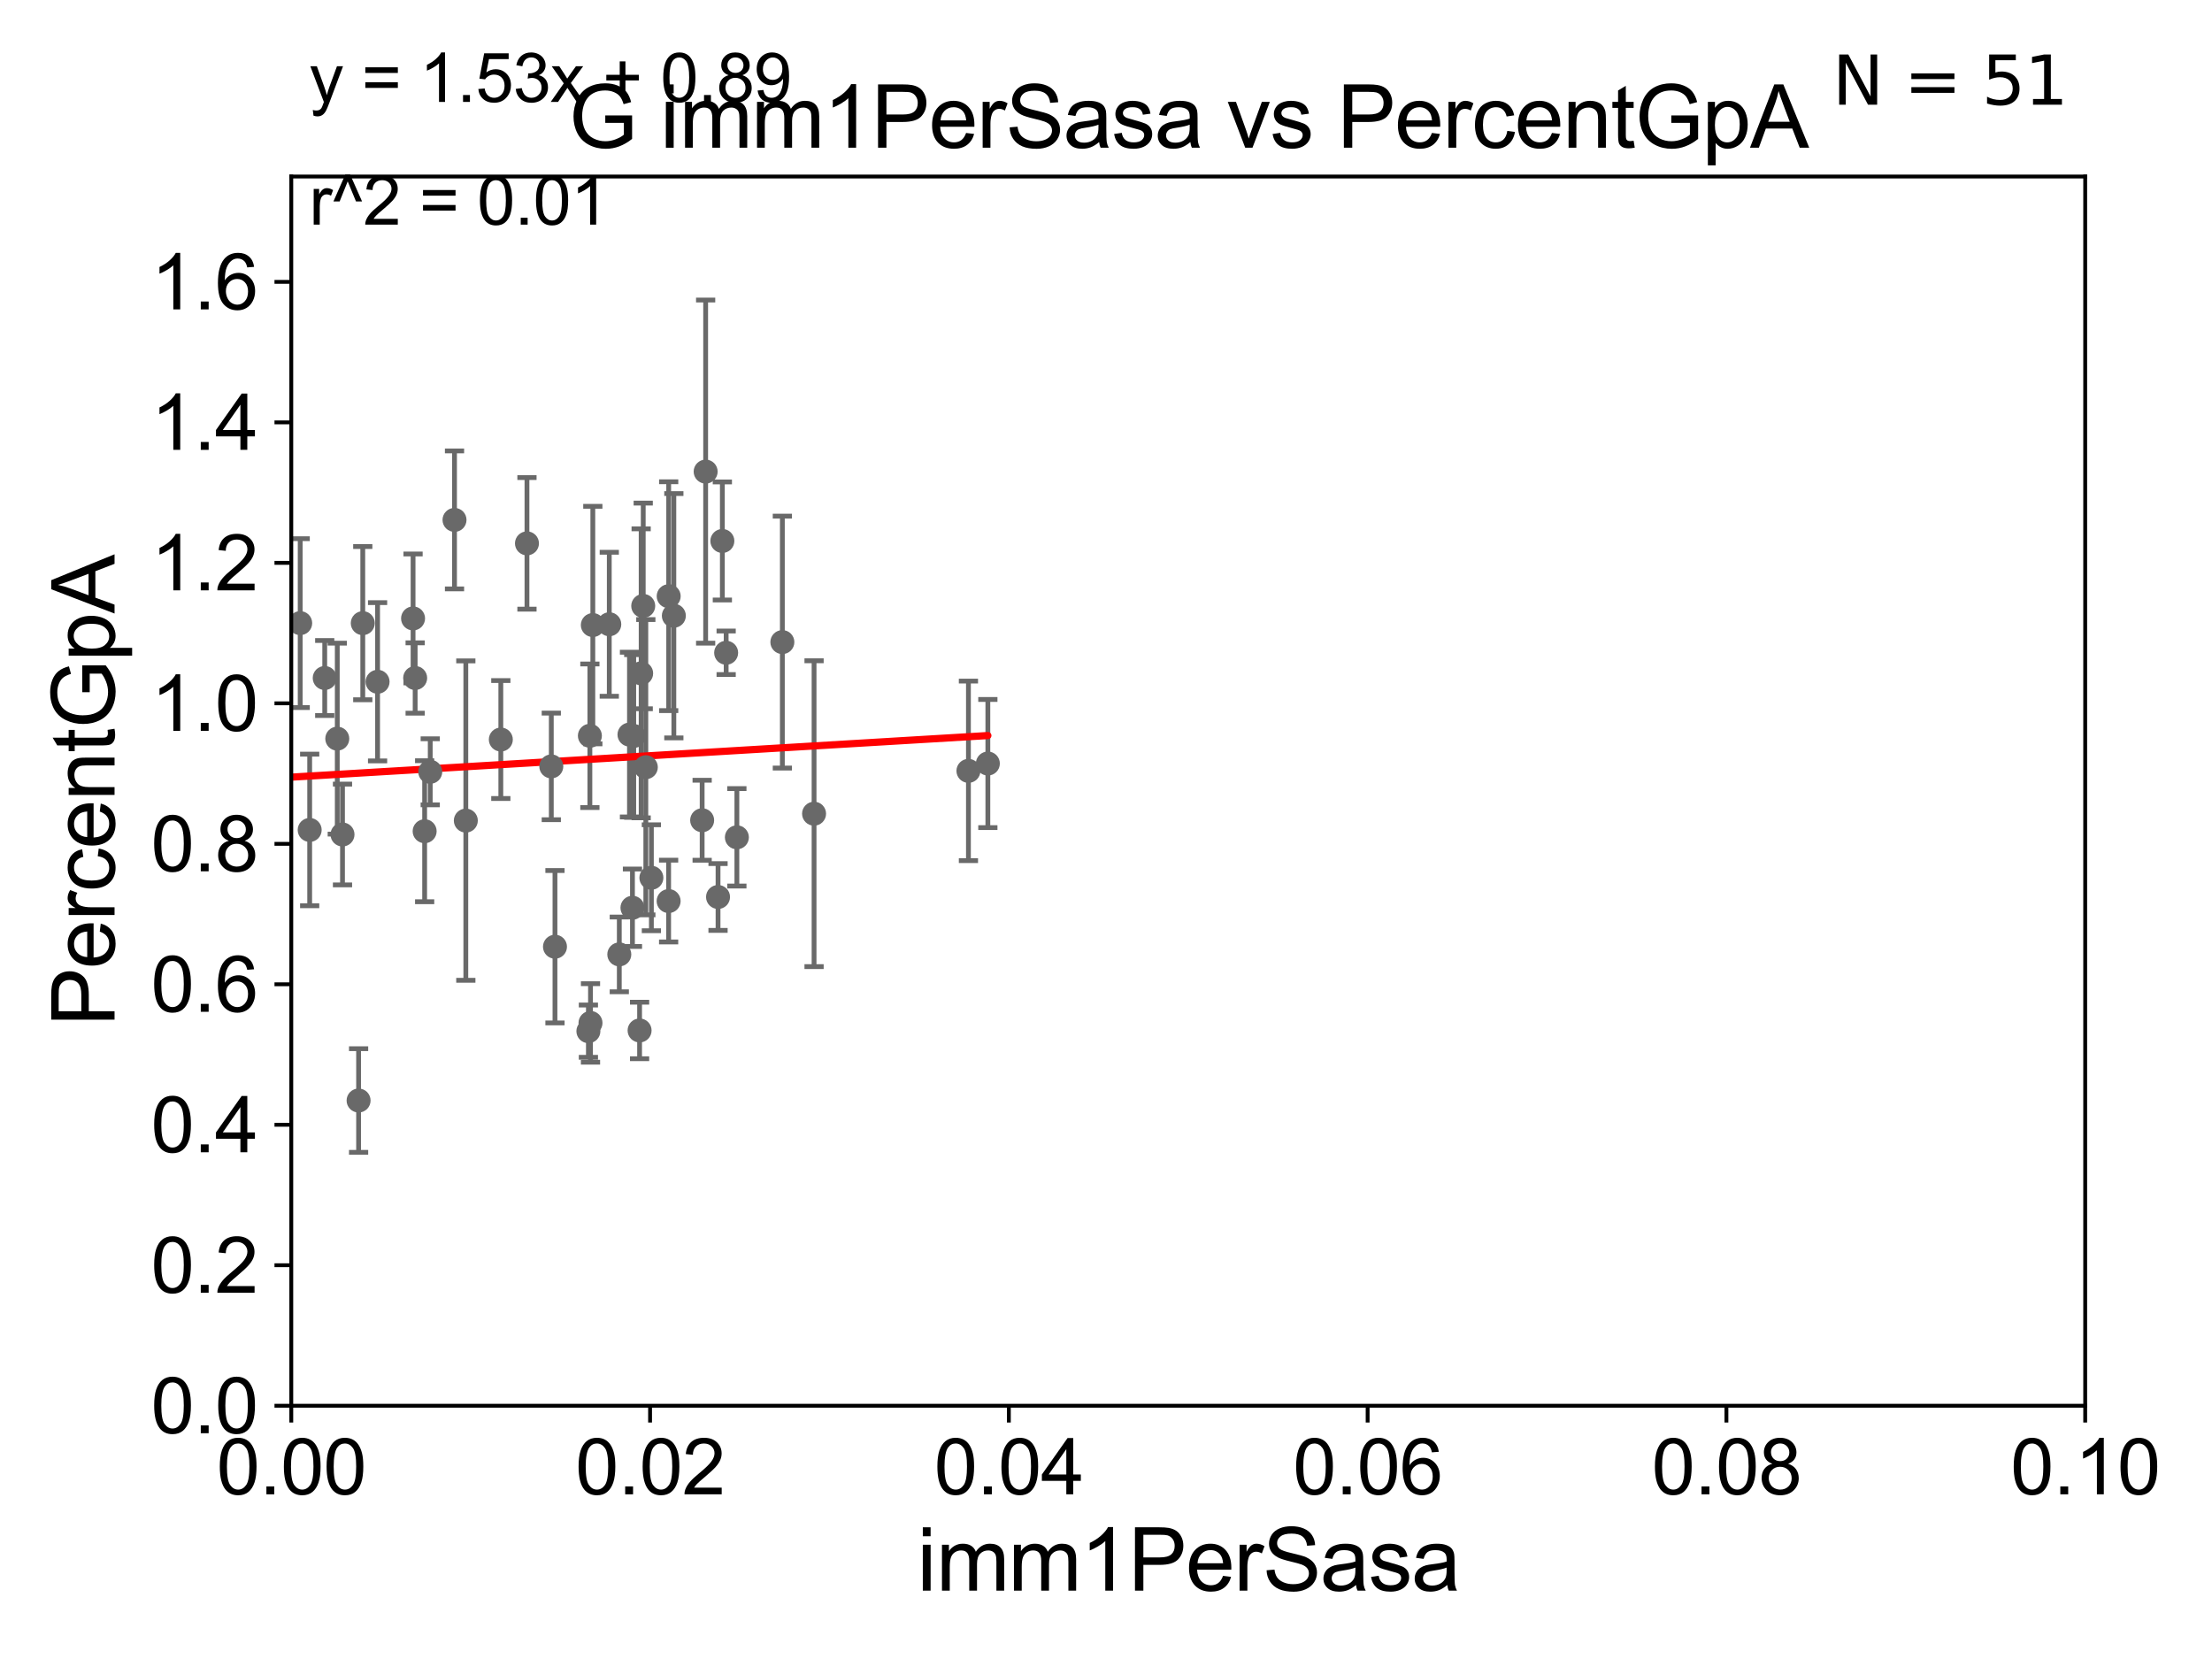 <?xml version="1.0" encoding="utf-8" standalone="no"?>
<!DOCTYPE svg PUBLIC "-//W3C//DTD SVG 1.1//EN"
  "http://www.w3.org/Graphics/SVG/1.1/DTD/svg11.dtd">
<svg xmlns:xlink="http://www.w3.org/1999/xlink" width="460.8pt" height="345.6pt" viewBox="0 0 460.8 345.6" xmlns="http://www.w3.org/2000/svg" version="1.1">
 <defs>
  <style type="text/css">*{stroke-linejoin: round; stroke-linecap: butt}</style>
 </defs>
 <g id="figure_1">
  <g id="patch_1">
   <path d="M 0 345.6 
L 460.8 345.6 
L 460.8 0 
L 0 0 
z
" style="fill: #ffffff"/>
  </g>
  <g id="axes_1">
   <g id="patch_2">
    <path d="M 60.68 292.84 
L 434.385 292.84 
L 434.385 36.775 
L 60.68 36.775 
z
" style="fill: #ffffff"/>
   </g>
   <g id="PathCollection_1">
    <defs>
     <path id="m7717be43c9" d="M 0 1.118 
C 0.297 1.118 0.581 1 0.791 0.791 
C 1 0.581 1.118 0.297 1.118 0 
C 1.118 -0.297 1 -0.581 0.791 -0.791 
C 0.581 -1 0.297 -1.118 0 -1.118 
C -0.297 -1.118 -0.581 -1 -0.791 -0.791 
C -1 -0.581 -1.118 -0.297 -1.118 0 
C -1.118 0.297 -1 0.581 -0.791 0.791 
C -0.581 1 -0.297 1.118 0 1.118 
z
" style="stroke: #696969"/>
    </defs>
    <g clip-path="url(#pe1bc61f2be)">
     <use xlink:href="#m7717be43c9" x="67.646" y="141.24" style="fill: #696969; stroke: #696969"/>
     <use xlink:href="#m7717be43c9" x="133.238" y="214.664" style="fill: #696969; stroke: #696969"/>
     <use xlink:href="#m7717be43c9" x="104.331" y="154.059" style="fill: #696969; stroke: #696969"/>
     <use xlink:href="#m7717be43c9" x="122.884" y="153.276" style="fill: #696969; stroke: #696969"/>
     <use xlink:href="#m7717be43c9" x="71.349" y="173.84" style="fill: #696969; stroke: #696969"/>
     <use xlink:href="#m7717be43c9" x="139.3" y="124.199" style="fill: #696969; stroke: #696969"/>
     <use xlink:href="#m7717be43c9" x="201.743" y="160.586" style="fill: #696969; stroke: #696969"/>
     <use xlink:href="#m7717be43c9" x="135.695" y="182.855" style="fill: #696969; stroke: #696969"/>
     <use xlink:href="#m7717be43c9" x="78.656" y="142.026" style="fill: #696969; stroke: #696969"/>
     <use xlink:href="#m7717be43c9" x="40.869" y="204.363" style="fill: #696969; stroke: #696969"/>
     <use xlink:href="#m7717be43c9" x="205.788" y="159.059" style="fill: #696969; stroke: #696969"/>
     <use xlink:href="#m7717be43c9" x="89.627" y="160.782" style="fill: #696969; stroke: #696969"/>
     <use xlink:href="#m7717be43c9" x="86.049" y="128.83" style="fill: #696969; stroke: #696969"/>
     <use xlink:href="#m7717be43c9" x="114.845" y="159.655" style="fill: #696969; stroke: #696969"/>
     <use xlink:href="#m7717be43c9" x="149.58" y="186.859" style="fill: #696969; stroke: #696969"/>
     <use xlink:href="#m7717be43c9" x="169.585" y="169.507" style="fill: #696969; stroke: #696969"/>
     <use xlink:href="#m7717be43c9" x="64.512" y="172.893" style="fill: #696969; stroke: #696969"/>
     <use xlink:href="#m7717be43c9" x="97.04" y="170.946" style="fill: #696969; stroke: #696969"/>
     <use xlink:href="#m7717be43c9" x="70.261" y="153.873" style="fill: #696969; stroke: #696969"/>
     <use xlink:href="#m7717be43c9" x="153.505" y="174.428" style="fill: #696969; stroke: #696969"/>
     <use xlink:href="#m7717be43c9" x="115.612" y="197.218" style="fill: #696969; stroke: #696969"/>
     <use xlink:href="#m7717be43c9" x="129.011" y="198.817" style="fill: #696969; stroke: #696969"/>
     <use xlink:href="#m7717be43c9" x="52.725" y="179.153" style="fill: #696969; stroke: #696969"/>
     <use xlink:href="#m7717be43c9" x="131.131" y="153.029" style="fill: #696969; stroke: #696969"/>
     <use xlink:href="#m7717be43c9" x="139.288" y="187.708" style="fill: #696969; stroke: #696969"/>
     <use xlink:href="#m7717be43c9" x="150.48" y="112.694" style="fill: #696969; stroke: #696969"/>
     <use xlink:href="#m7717be43c9" x="123.012" y="213.098" style="fill: #696969; stroke: #696969"/>
     <use xlink:href="#m7717be43c9" x="43.014" y="177.53" style="fill: #696969; stroke: #696969"/>
     <use xlink:href="#m7717be43c9" x="123.496" y="130.211" style="fill: #696969; stroke: #696969"/>
     <use xlink:href="#m7717be43c9" x="133.996" y="126.225" style="fill: #696969; stroke: #696969"/>
     <use xlink:href="#m7717be43c9" x="88.461" y="173.16" style="fill: #696969; stroke: #696969"/>
     <use xlink:href="#m7717be43c9" x="86.486" y="141.241" style="fill: #696969; stroke: #696969"/>
     <use xlink:href="#m7717be43c9" x="109.776" y="113.195" style="fill: #696969; stroke: #696969"/>
     <use xlink:href="#m7717be43c9" x="62.536" y="129.809" style="fill: #696969; stroke: #696969"/>
     <use xlink:href="#m7717be43c9" x="126.925" y="130.045" style="fill: #696969; stroke: #696969"/>
     <use xlink:href="#m7717be43c9" x="146.27" y="170.873" style="fill: #696969; stroke: #696969"/>
     <use xlink:href="#m7717be43c9" x="48.309" y="164.96" style="fill: #696969; stroke: #696969"/>
     <use xlink:href="#m7717be43c9" x="57.849" y="158.81" style="fill: #696969; stroke: #696969"/>
     <use xlink:href="#m7717be43c9" x="94.684" y="108.307" style="fill: #696969; stroke: #696969"/>
     <use xlink:href="#m7717be43c9" x="74.701" y="229.259" style="fill: #696969; stroke: #696969"/>
     <use xlink:href="#m7717be43c9" x="75.572" y="129.815" style="fill: #696969; stroke: #696969"/>
     <use xlink:href="#m7717be43c9" x="162.98" y="133.761" style="fill: #696969; stroke: #696969"/>
     <use xlink:href="#m7717be43c9" x="151.271" y="135.984" style="fill: #696969; stroke: #696969"/>
     <use xlink:href="#m7717be43c9" x="140.375" y="128.271" style="fill: #696969; stroke: #696969"/>
     <use xlink:href="#m7717be43c9" x="147" y="98.244" style="fill: #696969; stroke: #696969"/>
     <use xlink:href="#m7717be43c9" x="134.537" y="159.824" style="fill: #696969; stroke: #696969"/>
     <use xlink:href="#m7717be43c9" x="122.574" y="214.811" style="fill: #696969; stroke: #696969"/>
     <use xlink:href="#m7717be43c9" x="133.563" y="140.27" style="fill: #696969; stroke: #696969"/>
     <use xlink:href="#m7717be43c9" x="131.753" y="189.101" style="fill: #696969; stroke: #696969"/>
     <use xlink:href="#m7717be43c9" x="132.019" y="153.321" style="fill: #696969; stroke: #696969"/>
     <use xlink:href="#m7717be43c9" x="51.42" y="133.316" style="fill: #696969; stroke: #696969"/>
    </g>
   </g>
   <g id="matplotlib.axis_1">
    <g id="xtick_1">
     <g id="line2d_1">
      <defs>
       <path id="m1f63632996" d="M 0 0 
L 0 3.5 
" style="stroke: #000000; stroke-width: 0.8"/>
      </defs>
      <g>
       <use xlink:href="#m1f63632996" x="60.68" y="292.84" style="stroke: #000000; stroke-width: 0.8"/>
      </g>
     </g>
     <g id="text_1">
      <!-- 0.00 -->
      <g transform="translate(45.111 311.293)scale(0.16 -0.16)">
       <defs>
        <path id="ArialMT-30" d="M 266 2259 
Q 266 3072 433 3567 
Q 600 4063 929 4331 
Q 1259 4600 1759 4600 
Q 2128 4600 2406 4451 
Q 2684 4303 2865 4023 
Q 3047 3744 3150 3342 
Q 3253 2941 3253 2259 
Q 3253 1453 3087 958 
Q 2922 463 2592 192 
Q 2263 -78 1759 -78 
Q 1097 -78 719 397 
Q 266 969 266 2259 
z
M 844 2259 
Q 844 1131 1108 757 
Q 1372 384 1759 384 
Q 2147 384 2411 759 
Q 2675 1134 2675 2259 
Q 2675 3391 2411 3762 
Q 2147 4134 1753 4134 
Q 1366 4134 1134 3806 
Q 844 3388 844 2259 
z
" transform="scale(0.016)"/>
        <path id="ArialMT-2e" d="M 581 0 
L 581 641 
L 1222 641 
L 1222 0 
L 581 0 
z
" transform="scale(0.016)"/>
       </defs>
       <use xlink:href="#ArialMT-30"/>
       <use xlink:href="#ArialMT-2e" x="55.615"/>
       <use xlink:href="#ArialMT-30" x="83.398"/>
       <use xlink:href="#ArialMT-30" x="139.014"/>
      </g>
     </g>
    </g>
    <g id="xtick_2">
     <g id="line2d_2">
      <g>
       <use xlink:href="#m1f63632996" x="135.421" y="292.84" style="stroke: #000000; stroke-width: 0.8"/>
      </g>
     </g>
     <g id="text_2">
      <!-- 0.02 -->
      <g transform="translate(119.852 311.293)scale(0.16 -0.16)">
       <defs>
        <path id="ArialMT-32" d="M 3222 541 
L 3222 0 
L 194 0 
Q 188 203 259 391 
Q 375 700 629 1000 
Q 884 1300 1366 1694 
Q 2113 2306 2375 2664 
Q 2638 3022 2638 3341 
Q 2638 3675 2398 3904 
Q 2159 4134 1775 4134 
Q 1369 4134 1125 3890 
Q 881 3647 878 3216 
L 300 3275 
Q 359 3922 746 4261 
Q 1134 4600 1788 4600 
Q 2447 4600 2831 4234 
Q 3216 3869 3216 3328 
Q 3216 3053 3103 2787 
Q 2991 2522 2730 2228 
Q 2469 1934 1863 1422 
Q 1356 997 1212 845 
Q 1069 694 975 541 
L 3222 541 
z
" transform="scale(0.016)"/>
       </defs>
       <use xlink:href="#ArialMT-30"/>
       <use xlink:href="#ArialMT-2e" x="55.615"/>
       <use xlink:href="#ArialMT-30" x="83.398"/>
       <use xlink:href="#ArialMT-32" x="139.014"/>
      </g>
     </g>
    </g>
    <g id="xtick_3">
     <g id="line2d_3">
      <g>
       <use xlink:href="#m1f63632996" x="210.162" y="292.84" style="stroke: #000000; stroke-width: 0.8"/>
      </g>
     </g>
     <g id="text_3">
      <!-- 0.04 -->
      <g transform="translate(194.593 311.293)scale(0.16 -0.16)">
       <defs>
        <path id="ArialMT-34" d="M 2069 0 
L 2069 1097 
L 81 1097 
L 81 1613 
L 2172 4581 
L 2631 4581 
L 2631 1613 
L 3250 1613 
L 3250 1097 
L 2631 1097 
L 2631 0 
L 2069 0 
z
M 2069 1613 
L 2069 3678 
L 634 1613 
L 2069 1613 
z
" transform="scale(0.016)"/>
       </defs>
       <use xlink:href="#ArialMT-30"/>
       <use xlink:href="#ArialMT-2e" x="55.615"/>
       <use xlink:href="#ArialMT-30" x="83.398"/>
       <use xlink:href="#ArialMT-34" x="139.014"/>
      </g>
     </g>
    </g>
    <g id="xtick_4">
     <g id="line2d_4">
      <g>
       <use xlink:href="#m1f63632996" x="284.903" y="292.84" style="stroke: #000000; stroke-width: 0.8"/>
      </g>
     </g>
     <g id="text_4">
      <!-- 0.06 -->
      <g transform="translate(269.334 311.293)scale(0.16 -0.16)">
       <defs>
        <path id="ArialMT-36" d="M 3184 3459 
L 2625 3416 
Q 2550 3747 2413 3897 
Q 2184 4138 1850 4138 
Q 1581 4138 1378 3988 
Q 1113 3794 959 3422 
Q 806 3050 800 2363 
Q 1003 2672 1297 2822 
Q 1591 2972 1913 2972 
Q 2475 2972 2870 2558 
Q 3266 2144 3266 1488 
Q 3266 1056 3080 686 
Q 2894 316 2569 119 
Q 2244 -78 1831 -78 
Q 1128 -78 684 439 
Q 241 956 241 2144 
Q 241 3472 731 4075 
Q 1159 4600 1884 4600 
Q 2425 4600 2770 4297 
Q 3116 3994 3184 3459 
z
M 888 1484 
Q 888 1194 1011 928 
Q 1134 663 1356 523 
Q 1578 384 1822 384 
Q 2178 384 2434 671 
Q 2691 959 2691 1453 
Q 2691 1928 2437 2201 
Q 2184 2475 1800 2475 
Q 1419 2475 1153 2201 
Q 888 1928 888 1484 
z
" transform="scale(0.016)"/>
       </defs>
       <use xlink:href="#ArialMT-30"/>
       <use xlink:href="#ArialMT-2e" x="55.615"/>
       <use xlink:href="#ArialMT-30" x="83.398"/>
       <use xlink:href="#ArialMT-36" x="139.014"/>
      </g>
     </g>
    </g>
    <g id="xtick_5">
     <g id="line2d_5">
      <g>
       <use xlink:href="#m1f63632996" x="359.644" y="292.84" style="stroke: #000000; stroke-width: 0.8"/>
      </g>
     </g>
     <g id="text_5">
      <!-- 0.08 -->
      <g transform="translate(344.075 311.293)scale(0.16 -0.16)">
       <defs>
        <path id="ArialMT-38" d="M 1131 2484 
Q 781 2613 612 2850 
Q 444 3088 444 3419 
Q 444 3919 803 4259 
Q 1163 4600 1759 4600 
Q 2359 4600 2725 4251 
Q 3091 3903 3091 3403 
Q 3091 3084 2923 2848 
Q 2756 2613 2416 2484 
Q 2838 2347 3058 2040 
Q 3278 1734 3278 1309 
Q 3278 722 2862 322 
Q 2447 -78 1769 -78 
Q 1091 -78 675 323 
Q 259 725 259 1325 
Q 259 1772 486 2073 
Q 713 2375 1131 2484 
z
M 1019 3438 
Q 1019 3113 1228 2906 
Q 1438 2700 1772 2700 
Q 2097 2700 2305 2904 
Q 2513 3109 2513 3406 
Q 2513 3716 2298 3927 
Q 2084 4138 1766 4138 
Q 1444 4138 1231 3931 
Q 1019 3725 1019 3438 
z
M 838 1322 
Q 838 1081 952 856 
Q 1066 631 1291 507 
Q 1516 384 1775 384 
Q 2178 384 2440 643 
Q 2703 903 2703 1303 
Q 2703 1709 2433 1975 
Q 2163 2241 1756 2241 
Q 1359 2241 1098 1978 
Q 838 1716 838 1322 
z
" transform="scale(0.016)"/>
       </defs>
       <use xlink:href="#ArialMT-30"/>
       <use xlink:href="#ArialMT-2e" x="55.615"/>
       <use xlink:href="#ArialMT-30" x="83.398"/>
       <use xlink:href="#ArialMT-38" x="139.014"/>
      </g>
     </g>
    </g>
    <g id="xtick_6">
     <g id="line2d_6">
      <g>
       <use xlink:href="#m1f63632996" x="434.385" y="292.84" style="stroke: #000000; stroke-width: 0.8"/>
      </g>
     </g>
     <g id="text_6">
      <!-- 0.10 -->
      <g transform="translate(418.816 311.293)scale(0.16 -0.16)">
       <defs>
        <path id="ArialMT-31" d="M 2384 0 
L 1822 0 
L 1822 3584 
Q 1619 3391 1289 3197 
Q 959 3003 697 2906 
L 697 3450 
Q 1169 3672 1522 3987 
Q 1875 4303 2022 4600 
L 2384 4600 
L 2384 0 
z
" transform="scale(0.016)"/>
       </defs>
       <use xlink:href="#ArialMT-30"/>
       <use xlink:href="#ArialMT-2e" x="55.615"/>
       <use xlink:href="#ArialMT-31" x="83.398"/>
       <use xlink:href="#ArialMT-30" x="139.014"/>
      </g>
     </g>
    </g>
    <g id="text_7">
     <!-- imm1PerSasa -->
     <g transform="translate(191.017 331.357)scale(0.18 -0.18)">
      <defs>
       <path id="ArialMT-69" d="M 425 3934 
L 425 4581 
L 988 4581 
L 988 3934 
L 425 3934 
z
M 425 0 
L 425 3319 
L 988 3319 
L 988 0 
L 425 0 
z
" transform="scale(0.016)"/>
       <path id="ArialMT-6d" d="M 422 0 
L 422 3319 
L 925 3319 
L 925 2853 
Q 1081 3097 1340 3245 
Q 1600 3394 1931 3394 
Q 2300 3394 2536 3241 
Q 2772 3088 2869 2813 
Q 3263 3394 3894 3394 
Q 4388 3394 4653 3120 
Q 4919 2847 4919 2278 
L 4919 0 
L 4359 0 
L 4359 2091 
Q 4359 2428 4304 2576 
Q 4250 2725 4106 2815 
Q 3963 2906 3769 2906 
Q 3419 2906 3187 2673 
Q 2956 2441 2956 1928 
L 2956 0 
L 2394 0 
L 2394 2156 
Q 2394 2531 2256 2718 
Q 2119 2906 1806 2906 
Q 1569 2906 1367 2781 
Q 1166 2656 1075 2415 
Q 984 2175 984 1722 
L 984 0 
L 422 0 
z
" transform="scale(0.016)"/>
       <path id="ArialMT-50" d="M 494 0 
L 494 4581 
L 2222 4581 
Q 2678 4581 2919 4538 
Q 3256 4481 3484 4323 
Q 3713 4166 3852 3881 
Q 3991 3597 3991 3256 
Q 3991 2672 3619 2267 
Q 3247 1863 2275 1863 
L 1100 1863 
L 1100 0 
L 494 0 
z
M 1100 2403 
L 2284 2403 
Q 2872 2403 3119 2622 
Q 3366 2841 3366 3238 
Q 3366 3525 3220 3729 
Q 3075 3934 2838 4000 
Q 2684 4041 2272 4041 
L 1100 4041 
L 1100 2403 
z
" transform="scale(0.016)"/>
       <path id="ArialMT-65" d="M 2694 1069 
L 3275 997 
Q 3138 488 2766 206 
Q 2394 -75 1816 -75 
Q 1088 -75 661 373 
Q 234 822 234 1631 
Q 234 2469 665 2931 
Q 1097 3394 1784 3394 
Q 2450 3394 2872 2941 
Q 3294 2488 3294 1666 
Q 3294 1616 3291 1516 
L 816 1516 
Q 847 969 1125 678 
Q 1403 388 1819 388 
Q 2128 388 2347 550 
Q 2566 713 2694 1069 
z
M 847 1978 
L 2700 1978 
Q 2663 2397 2488 2606 
Q 2219 2931 1791 2931 
Q 1403 2931 1139 2672 
Q 875 2413 847 1978 
z
" transform="scale(0.016)"/>
       <path id="ArialMT-72" d="M 416 0 
L 416 3319 
L 922 3319 
L 922 2816 
Q 1116 3169 1280 3281 
Q 1444 3394 1641 3394 
Q 1925 3394 2219 3213 
L 2025 2691 
Q 1819 2813 1613 2813 
Q 1428 2813 1281 2702 
Q 1134 2591 1072 2394 
Q 978 2094 978 1738 
L 978 0 
L 416 0 
z
" transform="scale(0.016)"/>
       <path id="ArialMT-53" d="M 288 1472 
L 859 1522 
Q 900 1178 1048 958 
Q 1197 738 1509 602 
Q 1822 466 2213 466 
Q 2559 466 2825 569 
Q 3091 672 3220 851 
Q 3350 1031 3350 1244 
Q 3350 1459 3225 1620 
Q 3100 1781 2813 1891 
Q 2628 1963 1997 2114 
Q 1366 2266 1113 2400 
Q 784 2572 623 2826 
Q 463 3081 463 3397 
Q 463 3744 659 4045 
Q 856 4347 1234 4503 
Q 1613 4659 2075 4659 
Q 2584 4659 2973 4495 
Q 3363 4331 3572 4012 
Q 3781 3694 3797 3291 
L 3216 3247 
Q 3169 3681 2898 3903 
Q 2628 4125 2100 4125 
Q 1550 4125 1298 3923 
Q 1047 3722 1047 3438 
Q 1047 3191 1225 3031 
Q 1400 2872 2139 2705 
Q 2878 2538 3153 2413 
Q 3553 2228 3743 1945 
Q 3934 1663 3934 1294 
Q 3934 928 3725 604 
Q 3516 281 3123 101 
Q 2731 -78 2241 -78 
Q 1619 -78 1198 103 
Q 778 284 539 648 
Q 300 1013 288 1472 
z
" transform="scale(0.016)"/>
       <path id="ArialMT-61" d="M 2588 409 
Q 2275 144 1986 34 
Q 1697 -75 1366 -75 
Q 819 -75 525 192 
Q 231 459 231 875 
Q 231 1119 342 1320 
Q 453 1522 633 1644 
Q 813 1766 1038 1828 
Q 1203 1872 1538 1913 
Q 2219 1994 2541 2106 
Q 2544 2222 2544 2253 
Q 2544 2597 2384 2738 
Q 2169 2928 1744 2928 
Q 1347 2928 1158 2789 
Q 969 2650 878 2297 
L 328 2372 
Q 403 2725 575 2942 
Q 747 3159 1072 3276 
Q 1397 3394 1825 3394 
Q 2250 3394 2515 3294 
Q 2781 3194 2906 3042 
Q 3031 2891 3081 2659 
Q 3109 2516 3109 2141 
L 3109 1391 
Q 3109 606 3145 398 
Q 3181 191 3288 0 
L 2700 0 
Q 2613 175 2588 409 
z
M 2541 1666 
Q 2234 1541 1622 1453 
Q 1275 1403 1131 1340 
Q 988 1278 909 1158 
Q 831 1038 831 891 
Q 831 666 1001 516 
Q 1172 366 1500 366 
Q 1825 366 2078 508 
Q 2331 650 2450 897 
Q 2541 1088 2541 1459 
L 2541 1666 
z
" transform="scale(0.016)"/>
       <path id="ArialMT-73" d="M 197 991 
L 753 1078 
Q 800 744 1014 566 
Q 1228 388 1613 388 
Q 2000 388 2187 545 
Q 2375 703 2375 916 
Q 2375 1106 2209 1216 
Q 2094 1291 1634 1406 
Q 1016 1563 777 1677 
Q 538 1791 414 1992 
Q 291 2194 291 2438 
Q 291 2659 392 2848 
Q 494 3038 669 3163 
Q 800 3259 1026 3326 
Q 1253 3394 1513 3394 
Q 1903 3394 2198 3281 
Q 2494 3169 2634 2976 
Q 2775 2784 2828 2463 
L 2278 2388 
Q 2241 2644 2061 2787 
Q 1881 2931 1553 2931 
Q 1166 2931 1000 2803 
Q 834 2675 834 2503 
Q 834 2394 903 2306 
Q 972 2216 1119 2156 
Q 1203 2125 1616 2013 
Q 2213 1853 2448 1751 
Q 2684 1650 2818 1456 
Q 2953 1263 2953 975 
Q 2953 694 2789 445 
Q 2625 197 2315 61 
Q 2006 -75 1616 -75 
Q 969 -75 630 194 
Q 291 463 197 991 
z
" transform="scale(0.016)"/>
      </defs>
      <use xlink:href="#ArialMT-69"/>
      <use xlink:href="#ArialMT-6d" x="22.217"/>
      <use xlink:href="#ArialMT-6d" x="105.518"/>
      <use xlink:href="#ArialMT-31" x="188.818"/>
      <use xlink:href="#ArialMT-50" x="244.434"/>
      <use xlink:href="#ArialMT-65" x="311.133"/>
      <use xlink:href="#ArialMT-72" x="366.748"/>
      <use xlink:href="#ArialMT-53" x="400.049"/>
      <use xlink:href="#ArialMT-61" x="466.748"/>
      <use xlink:href="#ArialMT-73" x="522.363"/>
      <use xlink:href="#ArialMT-61" x="572.363"/>
     </g>
    </g>
   </g>
   <g id="matplotlib.axis_2">
    <g id="ytick_1">
     <g id="line2d_7">
      <defs>
       <path id="m3467a85181" d="M 0 0 
L -3.5 0 
" style="stroke: #000000; stroke-width: 0.8"/>
      </defs>
      <g>
       <use xlink:href="#m3467a85181" x="60.68" y="292.84" style="stroke: #000000; stroke-width: 0.8"/>
      </g>
     </g>
     <g id="text_8">
      <!-- 0.0 -->
      <g transform="translate(31.44 298.566)scale(0.16 -0.16)">
       <use xlink:href="#ArialMT-30"/>
       <use xlink:href="#ArialMT-2e" x="55.615"/>
       <use xlink:href="#ArialMT-30" x="83.398"/>
      </g>
     </g>
    </g>
    <g id="ytick_2">
     <g id="line2d_8">
      <g>
       <use xlink:href="#m3467a85181" x="60.68" y="263.575" style="stroke: #000000; stroke-width: 0.8"/>
      </g>
     </g>
     <g id="text_9">
      <!-- 0.2 -->
      <g transform="translate(31.44 269.302)scale(0.16 -0.16)">
       <use xlink:href="#ArialMT-30"/>
       <use xlink:href="#ArialMT-2e" x="55.615"/>
       <use xlink:href="#ArialMT-32" x="83.398"/>
      </g>
     </g>
    </g>
    <g id="ytick_3">
     <g id="line2d_9">
      <g>
       <use xlink:href="#m3467a85181" x="60.68" y="234.311" style="stroke: #000000; stroke-width: 0.8"/>
      </g>
     </g>
     <g id="text_10">
      <!-- 0.4 -->
      <g transform="translate(31.44 240.037)scale(0.16 -0.16)">
       <use xlink:href="#ArialMT-30"/>
       <use xlink:href="#ArialMT-2e" x="55.615"/>
       <use xlink:href="#ArialMT-34" x="83.398"/>
      </g>
     </g>
    </g>
    <g id="ytick_4">
     <g id="line2d_10">
      <g>
       <use xlink:href="#m3467a85181" x="60.68" y="205.046" style="stroke: #000000; stroke-width: 0.8"/>
      </g>
     </g>
     <g id="text_11">
      <!-- 0.6 -->
      <g transform="translate(31.44 210.772)scale(0.16 -0.16)">
       <use xlink:href="#ArialMT-30"/>
       <use xlink:href="#ArialMT-2e" x="55.615"/>
       <use xlink:href="#ArialMT-36" x="83.398"/>
      </g>
     </g>
    </g>
    <g id="ytick_5">
     <g id="line2d_11">
      <g>
       <use xlink:href="#m3467a85181" x="60.68" y="175.782" style="stroke: #000000; stroke-width: 0.8"/>
      </g>
     </g>
     <g id="text_12">
      <!-- 0.8 -->
      <g transform="translate(31.44 181.508)scale(0.16 -0.16)">
       <use xlink:href="#ArialMT-30"/>
       <use xlink:href="#ArialMT-2e" x="55.615"/>
       <use xlink:href="#ArialMT-38" x="83.398"/>
      </g>
     </g>
    </g>
    <g id="ytick_6">
     <g id="line2d_12">
      <g>
       <use xlink:href="#m3467a85181" x="60.68" y="146.517" style="stroke: #000000; stroke-width: 0.8"/>
      </g>
     </g>
     <g id="text_13">
      <!-- 1.0 -->
      <g transform="translate(31.44 152.243)scale(0.16 -0.16)">
       <use xlink:href="#ArialMT-31"/>
       <use xlink:href="#ArialMT-2e" x="55.615"/>
       <use xlink:href="#ArialMT-30" x="83.398"/>
      </g>
     </g>
    </g>
    <g id="ytick_7">
     <g id="line2d_13">
      <g>
       <use xlink:href="#m3467a85181" x="60.68" y="117.252" style="stroke: #000000; stroke-width: 0.8"/>
      </g>
     </g>
     <g id="text_14">
      <!-- 1.2 -->
      <g transform="translate(31.44 122.979)scale(0.16 -0.16)">
       <use xlink:href="#ArialMT-31"/>
       <use xlink:href="#ArialMT-2e" x="55.615"/>
       <use xlink:href="#ArialMT-32" x="83.398"/>
      </g>
     </g>
    </g>
    <g id="ytick_8">
     <g id="line2d_14">
      <g>
       <use xlink:href="#m3467a85181" x="60.68" y="87.988" style="stroke: #000000; stroke-width: 0.8"/>
      </g>
     </g>
     <g id="text_15">
      <!-- 1.4 -->
      <g transform="translate(31.44 93.714)scale(0.16 -0.16)">
       <use xlink:href="#ArialMT-31"/>
       <use xlink:href="#ArialMT-2e" x="55.615"/>
       <use xlink:href="#ArialMT-34" x="83.398"/>
      </g>
     </g>
    </g>
    <g id="ytick_9">
     <g id="line2d_15">
      <g>
       <use xlink:href="#m3467a85181" x="60.68" y="58.723" style="stroke: #000000; stroke-width: 0.8"/>
      </g>
     </g>
     <g id="text_16">
      <!-- 1.6 -->
      <g transform="translate(31.44 64.45)scale(0.16 -0.16)">
       <use xlink:href="#ArialMT-31"/>
       <use xlink:href="#ArialMT-2e" x="55.615"/>
       <use xlink:href="#ArialMT-36" x="83.398"/>
      </g>
     </g>
    </g>
    <g id="text_17">
     <!-- PercentGpA -->
     <g transform="translate(23.863 213.831)rotate(-90)scale(0.18 -0.18)">
      <defs>
       <path id="ArialMT-63" d="M 2588 1216 
L 3141 1144 
Q 3050 572 2676 248 
Q 2303 -75 1759 -75 
Q 1078 -75 664 370 
Q 250 816 250 1647 
Q 250 2184 428 2587 
Q 606 2991 970 3192 
Q 1334 3394 1763 3394 
Q 2303 3394 2647 3120 
Q 2991 2847 3088 2344 
L 2541 2259 
Q 2463 2594 2264 2762 
Q 2066 2931 1784 2931 
Q 1359 2931 1093 2626 
Q 828 2322 828 1663 
Q 828 994 1084 691 
Q 1341 388 1753 388 
Q 2084 388 2306 591 
Q 2528 794 2588 1216 
z
" transform="scale(0.016)"/>
       <path id="ArialMT-6e" d="M 422 0 
L 422 3319 
L 928 3319 
L 928 2847 
Q 1294 3394 1984 3394 
Q 2284 3394 2536 3286 
Q 2788 3178 2913 3003 
Q 3038 2828 3088 2588 
Q 3119 2431 3119 2041 
L 3119 0 
L 2556 0 
L 2556 2019 
Q 2556 2363 2490 2533 
Q 2425 2703 2258 2804 
Q 2091 2906 1866 2906 
Q 1506 2906 1245 2678 
Q 984 2450 984 1813 
L 984 0 
L 422 0 
z
" transform="scale(0.016)"/>
       <path id="ArialMT-74" d="M 1650 503 
L 1731 6 
Q 1494 -44 1306 -44 
Q 1000 -44 831 53 
Q 663 150 594 308 
Q 525 466 525 972 
L 525 2881 
L 113 2881 
L 113 3319 
L 525 3319 
L 525 4141 
L 1084 4478 
L 1084 3319 
L 1650 3319 
L 1650 2881 
L 1084 2881 
L 1084 941 
Q 1084 700 1114 631 
Q 1144 563 1211 522 
Q 1278 481 1403 481 
Q 1497 481 1650 503 
z
" transform="scale(0.016)"/>
       <path id="ArialMT-47" d="M 2638 1797 
L 2638 2334 
L 4578 2338 
L 4578 638 
Q 4131 281 3656 101 
Q 3181 -78 2681 -78 
Q 2006 -78 1454 211 
Q 903 500 622 1047 
Q 341 1594 341 2269 
Q 341 2938 620 3517 
Q 900 4097 1425 4378 
Q 1950 4659 2634 4659 
Q 3131 4659 3532 4498 
Q 3934 4338 4162 4050 
Q 4391 3763 4509 3300 
L 3963 3150 
Q 3859 3500 3706 3700 
Q 3553 3900 3268 4020 
Q 2984 4141 2638 4141 
Q 2222 4141 1919 4014 
Q 1616 3888 1430 3681 
Q 1244 3475 1141 3228 
Q 966 2803 966 2306 
Q 966 1694 1177 1281 
Q 1388 869 1791 669 
Q 2194 469 2647 469 
Q 3041 469 3416 620 
Q 3791 772 3984 944 
L 3984 1797 
L 2638 1797 
z
" transform="scale(0.016)"/>
       <path id="ArialMT-70" d="M 422 -1272 
L 422 3319 
L 934 3319 
L 934 2888 
Q 1116 3141 1344 3267 
Q 1572 3394 1897 3394 
Q 2322 3394 2647 3175 
Q 2972 2956 3137 2557 
Q 3303 2159 3303 1684 
Q 3303 1175 3120 767 
Q 2938 359 2589 142 
Q 2241 -75 1856 -75 
Q 1575 -75 1351 44 
Q 1128 163 984 344 
L 984 -1272 
L 422 -1272 
z
M 931 1641 
Q 931 1000 1190 694 
Q 1450 388 1819 388 
Q 2194 388 2461 705 
Q 2728 1022 2728 1688 
Q 2728 2322 2467 2637 
Q 2206 2953 1844 2953 
Q 1484 2953 1207 2617 
Q 931 2281 931 1641 
z
" transform="scale(0.016)"/>
       <path id="ArialMT-41" d="M -9 0 
L 1750 4581 
L 2403 4581 
L 4278 0 
L 3588 0 
L 3053 1388 
L 1138 1388 
L 634 0 
L -9 0 
z
M 1313 1881 
L 2866 1881 
L 2388 3150 
Q 2169 3728 2063 4100 
Q 1975 3659 1816 3225 
L 1313 1881 
z
" transform="scale(0.016)"/>
      </defs>
      <use xlink:href="#ArialMT-50"/>
      <use xlink:href="#ArialMT-65" x="66.699"/>
      <use xlink:href="#ArialMT-72" x="122.314"/>
      <use xlink:href="#ArialMT-63" x="155.615"/>
      <use xlink:href="#ArialMT-65" x="205.615"/>
      <use xlink:href="#ArialMT-6e" x="261.23"/>
      <use xlink:href="#ArialMT-74" x="316.846"/>
      <use xlink:href="#ArialMT-47" x="344.629"/>
      <use xlink:href="#ArialMT-70" x="422.412"/>
      <use xlink:href="#ArialMT-41" x="478.027"/>
     </g>
    </g>
   </g>
   <g id="LineCollection_1">
    <path d="M 67.646 149.056 
L 67.646 133.425 
" clip-path="url(#pe1bc61f2be)" style="fill: none; stroke: #696969"/>
    <path d="M 133.238 220.552 
L 133.238 208.777 
" clip-path="url(#pe1bc61f2be)" style="fill: none; stroke: #696969"/>
    <path d="M 104.331 166.344 
L 104.331 141.774 
" clip-path="url(#pe1bc61f2be)" style="fill: none; stroke: #696969"/>
    <path d="M 122.884 168.229 
L 122.884 138.323 
" clip-path="url(#pe1bc61f2be)" style="fill: none; stroke: #696969"/>
    <path d="M 71.349 184.335 
L 71.349 163.345 
" clip-path="url(#pe1bc61f2be)" style="fill: none; stroke: #696969"/>
    <path d="M 139.3 148.034 
L 139.3 100.364 
" clip-path="url(#pe1bc61f2be)" style="fill: none; stroke: #696969"/>
    <path d="M 201.743 179.29 
L 201.743 141.882 
" clip-path="url(#pe1bc61f2be)" style="fill: none; stroke: #696969"/>
    <path d="M 135.695 193.889 
L 135.695 171.821 
" clip-path="url(#pe1bc61f2be)" style="fill: none; stroke: #696969"/>
    <path d="M 78.656 158.513 
L 78.656 125.539 
" clip-path="url(#pe1bc61f2be)" style="fill: none; stroke: #696969"/>
    <path d="M 40.869 224.535 
L 40.869 184.191 
" clip-path="url(#pe1bc61f2be)" style="fill: none; stroke: #696969"/>
    <path d="M 205.788 172.405 
L 205.788 145.712 
" clip-path="url(#pe1bc61f2be)" style="fill: none; stroke: #696969"/>
    <path d="M 89.627 167.666 
L 89.627 153.898 
" clip-path="url(#pe1bc61f2be)" style="fill: none; stroke: #696969"/>
    <path d="M 86.049 142.256 
L 86.049 115.404 
" clip-path="url(#pe1bc61f2be)" style="fill: none; stroke: #696969"/>
    <path d="M 114.845 170.762 
L 114.845 148.549 
" clip-path="url(#pe1bc61f2be)" style="fill: none; stroke: #696969"/>
    <path d="M 149.58 193.819 
L 149.58 179.899 
" clip-path="url(#pe1bc61f2be)" style="fill: none; stroke: #696969"/>
    <path d="M 169.585 201.362 
L 169.585 137.652 
" clip-path="url(#pe1bc61f2be)" style="fill: none; stroke: #696969"/>
    <path d="M 64.512 188.684 
L 64.512 157.102 
" clip-path="url(#pe1bc61f2be)" style="fill: none; stroke: #696969"/>
    <path d="M 97.04 204.216 
L 97.04 137.675 
" clip-path="url(#pe1bc61f2be)" style="fill: none; stroke: #696969"/>
    <path d="M 70.261 173.761 
L 70.261 133.985 
" clip-path="url(#pe1bc61f2be)" style="fill: none; stroke: #696969"/>
    <path d="M 153.505 184.578 
L 153.505 164.278 
" clip-path="url(#pe1bc61f2be)" style="fill: none; stroke: #696969"/>
    <path d="M 115.612 213.092 
L 115.612 181.345 
" clip-path="url(#pe1bc61f2be)" style="fill: none; stroke: #696969"/>
    <path d="M 129.011 206.602 
L 129.011 191.033 
" clip-path="url(#pe1bc61f2be)" style="fill: none; stroke: #696969"/>
    <path d="M 52.725 189.393 
L 52.725 168.912 
" clip-path="url(#pe1bc61f2be)" style="fill: none; stroke: #696969"/>
    <path d="M 131.131 170.188 
L 131.131 135.87 
" clip-path="url(#pe1bc61f2be)" style="fill: none; stroke: #696969"/>
    <path d="M 139.288 196.225 
L 139.288 179.191 
" clip-path="url(#pe1bc61f2be)" style="fill: none; stroke: #696969"/>
    <path d="M 150.48 124.987 
L 150.48 100.401 
" clip-path="url(#pe1bc61f2be)" style="fill: none; stroke: #696969"/>
    <path d="M 123.012 221.275 
L 123.012 204.922 
" clip-path="url(#pe1bc61f2be)" style="fill: none; stroke: #696969"/>
    <path d="M 43.014 194.397 
L 43.014 160.662 
" clip-path="url(#pe1bc61f2be)" style="fill: none; stroke: #696969"/>
    <path d="M 123.496 154.95 
L 123.496 105.473 
" clip-path="url(#pe1bc61f2be)" style="fill: none; stroke: #696969"/>
    <path d="M 133.996 147.644 
L 133.996 104.806 
" clip-path="url(#pe1bc61f2be)" style="fill: none; stroke: #696969"/>
    <path d="M 88.461 187.848 
L 88.461 158.473 
" clip-path="url(#pe1bc61f2be)" style="fill: none; stroke: #696969"/>
    <path d="M 86.486 148.57 
L 86.486 133.913 
" clip-path="url(#pe1bc61f2be)" style="fill: none; stroke: #696969"/>
    <path d="M 109.776 126.9 
L 109.776 99.49 
" clip-path="url(#pe1bc61f2be)" style="fill: none; stroke: #696969"/>
    <path d="M 62.536 147.398 
L 62.536 112.22 
" clip-path="url(#pe1bc61f2be)" style="fill: none; stroke: #696969"/>
    <path d="M 126.925 145.04 
L 126.925 115.05 
" clip-path="url(#pe1bc61f2be)" style="fill: none; stroke: #696969"/>
    <path d="M 146.27 179.204 
L 146.27 162.542 
" clip-path="url(#pe1bc61f2be)" style="fill: none; stroke: #696969"/>
    <path d="M 48.309 192.492 
L 48.309 137.428 
" clip-path="url(#pe1bc61f2be)" style="fill: none; stroke: #696969"/>
    <path d="M 57.849 173.248 
L 57.849 144.373 
" clip-path="url(#pe1bc61f2be)" style="fill: none; stroke: #696969"/>
    <path d="M 94.684 122.681 
L 94.684 93.933 
" clip-path="url(#pe1bc61f2be)" style="fill: none; stroke: #696969"/>
    <path d="M 74.701 240.051 
L 74.701 218.466 
" clip-path="url(#pe1bc61f2be)" style="fill: none; stroke: #696969"/>
    <path d="M 75.572 145.774 
L 75.572 113.856 
" clip-path="url(#pe1bc61f2be)" style="fill: none; stroke: #696969"/>
    <path d="M 162.98 160.002 
L 162.98 107.521 
" clip-path="url(#pe1bc61f2be)" style="fill: none; stroke: #696969"/>
    <path d="M 151.271 140.52 
L 151.271 131.448 
" clip-path="url(#pe1bc61f2be)" style="fill: none; stroke: #696969"/>
    <path d="M 140.375 153.721 
L 140.375 102.821 
" clip-path="url(#pe1bc61f2be)" style="fill: none; stroke: #696969"/>
    <path d="M 147 133.986 
L 147 62.503 
" clip-path="url(#pe1bc61f2be)" style="fill: none; stroke: #696969"/>
    <path d="M 134.537 190.579 
L 134.537 129.068 
" clip-path="url(#pe1bc61f2be)" style="fill: none; stroke: #696969"/>
    <path d="M 122.574 220.259 
L 122.574 209.363 
" clip-path="url(#pe1bc61f2be)" style="fill: none; stroke: #696969"/>
    <path d="M 133.563 170.369 
L 133.563 110.171 
" clip-path="url(#pe1bc61f2be)" style="fill: none; stroke: #696969"/>
    <path d="M 131.753 197.169 
L 131.753 181.032 
" clip-path="url(#pe1bc61f2be)" style="fill: none; stroke: #696969"/>
    <path d="M 132.019 170.269 
L 132.019 136.372 
" clip-path="url(#pe1bc61f2be)" style="fill: none; stroke: #696969"/>
    <path d="M 51.42 150.319 
L 51.42 116.313 
" clip-path="url(#pe1bc61f2be)" style="fill: none; stroke: #696969"/>
   </g>
   <g id="line2d_16">
    <defs>
     <path id="mc77ac3b0e9" d="M 2 0 
L -2 -0 
" style="stroke: #696969"/>
    </defs>
    <g clip-path="url(#pe1bc61f2be)">
     <use xlink:href="#mc77ac3b0e9" x="67.646" y="149.056" style="fill: #696969; stroke: #696969"/>
     <use xlink:href="#mc77ac3b0e9" x="133.238" y="220.552" style="fill: #696969; stroke: #696969"/>
     <use xlink:href="#mc77ac3b0e9" x="104.331" y="166.344" style="fill: #696969; stroke: #696969"/>
     <use xlink:href="#mc77ac3b0e9" x="122.884" y="168.229" style="fill: #696969; stroke: #696969"/>
     <use xlink:href="#mc77ac3b0e9" x="71.349" y="184.335" style="fill: #696969; stroke: #696969"/>
     <use xlink:href="#mc77ac3b0e9" x="139.3" y="148.034" style="fill: #696969; stroke: #696969"/>
     <use xlink:href="#mc77ac3b0e9" x="201.743" y="179.29" style="fill: #696969; stroke: #696969"/>
     <use xlink:href="#mc77ac3b0e9" x="135.695" y="193.889" style="fill: #696969; stroke: #696969"/>
     <use xlink:href="#mc77ac3b0e9" x="78.656" y="158.513" style="fill: #696969; stroke: #696969"/>
     <use xlink:href="#mc77ac3b0e9" x="40.869" y="224.535" style="fill: #696969; stroke: #696969"/>
     <use xlink:href="#mc77ac3b0e9" x="205.788" y="172.405" style="fill: #696969; stroke: #696969"/>
     <use xlink:href="#mc77ac3b0e9" x="89.627" y="167.666" style="fill: #696969; stroke: #696969"/>
     <use xlink:href="#mc77ac3b0e9" x="86.049" y="142.256" style="fill: #696969; stroke: #696969"/>
     <use xlink:href="#mc77ac3b0e9" x="114.845" y="170.762" style="fill: #696969; stroke: #696969"/>
     <use xlink:href="#mc77ac3b0e9" x="149.58" y="193.819" style="fill: #696969; stroke: #696969"/>
     <use xlink:href="#mc77ac3b0e9" x="169.585" y="201.362" style="fill: #696969; stroke: #696969"/>
     <use xlink:href="#mc77ac3b0e9" x="64.512" y="188.684" style="fill: #696969; stroke: #696969"/>
     <use xlink:href="#mc77ac3b0e9" x="97.04" y="204.216" style="fill: #696969; stroke: #696969"/>
     <use xlink:href="#mc77ac3b0e9" x="70.261" y="173.761" style="fill: #696969; stroke: #696969"/>
     <use xlink:href="#mc77ac3b0e9" x="153.505" y="184.578" style="fill: #696969; stroke: #696969"/>
     <use xlink:href="#mc77ac3b0e9" x="115.612" y="213.092" style="fill: #696969; stroke: #696969"/>
     <use xlink:href="#mc77ac3b0e9" x="129.011" y="206.602" style="fill: #696969; stroke: #696969"/>
     <use xlink:href="#mc77ac3b0e9" x="52.725" y="189.393" style="fill: #696969; stroke: #696969"/>
     <use xlink:href="#mc77ac3b0e9" x="131.131" y="170.188" style="fill: #696969; stroke: #696969"/>
     <use xlink:href="#mc77ac3b0e9" x="139.288" y="196.225" style="fill: #696969; stroke: #696969"/>
     <use xlink:href="#mc77ac3b0e9" x="150.48" y="124.987" style="fill: #696969; stroke: #696969"/>
     <use xlink:href="#mc77ac3b0e9" x="123.012" y="221.275" style="fill: #696969; stroke: #696969"/>
     <use xlink:href="#mc77ac3b0e9" x="43.014" y="194.397" style="fill: #696969; stroke: #696969"/>
     <use xlink:href="#mc77ac3b0e9" x="123.496" y="154.95" style="fill: #696969; stroke: #696969"/>
     <use xlink:href="#mc77ac3b0e9" x="133.996" y="147.644" style="fill: #696969; stroke: #696969"/>
     <use xlink:href="#mc77ac3b0e9" x="88.461" y="187.848" style="fill: #696969; stroke: #696969"/>
     <use xlink:href="#mc77ac3b0e9" x="86.486" y="148.57" style="fill: #696969; stroke: #696969"/>
     <use xlink:href="#mc77ac3b0e9" x="109.776" y="126.9" style="fill: #696969; stroke: #696969"/>
     <use xlink:href="#mc77ac3b0e9" x="62.536" y="147.398" style="fill: #696969; stroke: #696969"/>
     <use xlink:href="#mc77ac3b0e9" x="126.925" y="145.04" style="fill: #696969; stroke: #696969"/>
     <use xlink:href="#mc77ac3b0e9" x="146.27" y="179.204" style="fill: #696969; stroke: #696969"/>
     <use xlink:href="#mc77ac3b0e9" x="48.309" y="192.492" style="fill: #696969; stroke: #696969"/>
     <use xlink:href="#mc77ac3b0e9" x="57.849" y="173.248" style="fill: #696969; stroke: #696969"/>
     <use xlink:href="#mc77ac3b0e9" x="94.684" y="122.681" style="fill: #696969; stroke: #696969"/>
     <use xlink:href="#mc77ac3b0e9" x="74.701" y="240.051" style="fill: #696969; stroke: #696969"/>
     <use xlink:href="#mc77ac3b0e9" x="75.572" y="145.774" style="fill: #696969; stroke: #696969"/>
     <use xlink:href="#mc77ac3b0e9" x="162.98" y="160.002" style="fill: #696969; stroke: #696969"/>
     <use xlink:href="#mc77ac3b0e9" x="151.271" y="140.52" style="fill: #696969; stroke: #696969"/>
     <use xlink:href="#mc77ac3b0e9" x="140.375" y="153.721" style="fill: #696969; stroke: #696969"/>
     <use xlink:href="#mc77ac3b0e9" x="147" y="133.986" style="fill: #696969; stroke: #696969"/>
     <use xlink:href="#mc77ac3b0e9" x="134.537" y="190.579" style="fill: #696969; stroke: #696969"/>
     <use xlink:href="#mc77ac3b0e9" x="122.574" y="220.259" style="fill: #696969; stroke: #696969"/>
     <use xlink:href="#mc77ac3b0e9" x="133.563" y="170.369" style="fill: #696969; stroke: #696969"/>
     <use xlink:href="#mc77ac3b0e9" x="131.753" y="197.169" style="fill: #696969; stroke: #696969"/>
     <use xlink:href="#mc77ac3b0e9" x="132.019" y="170.269" style="fill: #696969; stroke: #696969"/>
     <use xlink:href="#mc77ac3b0e9" x="51.42" y="150.319" style="fill: #696969; stroke: #696969"/>
    </g>
   </g>
   <g id="line2d_17">
    <g clip-path="url(#pe1bc61f2be)">
     <use xlink:href="#mc77ac3b0e9" x="67.646" y="133.425" style="fill: #696969; stroke: #696969"/>
     <use xlink:href="#mc77ac3b0e9" x="133.238" y="208.777" style="fill: #696969; stroke: #696969"/>
     <use xlink:href="#mc77ac3b0e9" x="104.331" y="141.774" style="fill: #696969; stroke: #696969"/>
     <use xlink:href="#mc77ac3b0e9" x="122.884" y="138.323" style="fill: #696969; stroke: #696969"/>
     <use xlink:href="#mc77ac3b0e9" x="71.349" y="163.345" style="fill: #696969; stroke: #696969"/>
     <use xlink:href="#mc77ac3b0e9" x="139.3" y="100.364" style="fill: #696969; stroke: #696969"/>
     <use xlink:href="#mc77ac3b0e9" x="201.743" y="141.882" style="fill: #696969; stroke: #696969"/>
     <use xlink:href="#mc77ac3b0e9" x="135.695" y="171.821" style="fill: #696969; stroke: #696969"/>
     <use xlink:href="#mc77ac3b0e9" x="78.656" y="125.539" style="fill: #696969; stroke: #696969"/>
     <use xlink:href="#mc77ac3b0e9" x="40.869" y="184.191" style="fill: #696969; stroke: #696969"/>
     <use xlink:href="#mc77ac3b0e9" x="205.788" y="145.712" style="fill: #696969; stroke: #696969"/>
     <use xlink:href="#mc77ac3b0e9" x="89.627" y="153.898" style="fill: #696969; stroke: #696969"/>
     <use xlink:href="#mc77ac3b0e9" x="86.049" y="115.404" style="fill: #696969; stroke: #696969"/>
     <use xlink:href="#mc77ac3b0e9" x="114.845" y="148.549" style="fill: #696969; stroke: #696969"/>
     <use xlink:href="#mc77ac3b0e9" x="149.58" y="179.899" style="fill: #696969; stroke: #696969"/>
     <use xlink:href="#mc77ac3b0e9" x="169.585" y="137.652" style="fill: #696969; stroke: #696969"/>
     <use xlink:href="#mc77ac3b0e9" x="64.512" y="157.102" style="fill: #696969; stroke: #696969"/>
     <use xlink:href="#mc77ac3b0e9" x="97.04" y="137.675" style="fill: #696969; stroke: #696969"/>
     <use xlink:href="#mc77ac3b0e9" x="70.261" y="133.985" style="fill: #696969; stroke: #696969"/>
     <use xlink:href="#mc77ac3b0e9" x="153.505" y="164.278" style="fill: #696969; stroke: #696969"/>
     <use xlink:href="#mc77ac3b0e9" x="115.612" y="181.345" style="fill: #696969; stroke: #696969"/>
     <use xlink:href="#mc77ac3b0e9" x="129.011" y="191.033" style="fill: #696969; stroke: #696969"/>
     <use xlink:href="#mc77ac3b0e9" x="52.725" y="168.912" style="fill: #696969; stroke: #696969"/>
     <use xlink:href="#mc77ac3b0e9" x="131.131" y="135.87" style="fill: #696969; stroke: #696969"/>
     <use xlink:href="#mc77ac3b0e9" x="139.288" y="179.191" style="fill: #696969; stroke: #696969"/>
     <use xlink:href="#mc77ac3b0e9" x="150.48" y="100.401" style="fill: #696969; stroke: #696969"/>
     <use xlink:href="#mc77ac3b0e9" x="123.012" y="204.922" style="fill: #696969; stroke: #696969"/>
     <use xlink:href="#mc77ac3b0e9" x="43.014" y="160.662" style="fill: #696969; stroke: #696969"/>
     <use xlink:href="#mc77ac3b0e9" x="123.496" y="105.473" style="fill: #696969; stroke: #696969"/>
     <use xlink:href="#mc77ac3b0e9" x="133.996" y="104.806" style="fill: #696969; stroke: #696969"/>
     <use xlink:href="#mc77ac3b0e9" x="88.461" y="158.473" style="fill: #696969; stroke: #696969"/>
     <use xlink:href="#mc77ac3b0e9" x="86.486" y="133.913" style="fill: #696969; stroke: #696969"/>
     <use xlink:href="#mc77ac3b0e9" x="109.776" y="99.49" style="fill: #696969; stroke: #696969"/>
     <use xlink:href="#mc77ac3b0e9" x="62.536" y="112.22" style="fill: #696969; stroke: #696969"/>
     <use xlink:href="#mc77ac3b0e9" x="126.925" y="115.05" style="fill: #696969; stroke: #696969"/>
     <use xlink:href="#mc77ac3b0e9" x="146.27" y="162.542" style="fill: #696969; stroke: #696969"/>
     <use xlink:href="#mc77ac3b0e9" x="48.309" y="137.428" style="fill: #696969; stroke: #696969"/>
     <use xlink:href="#mc77ac3b0e9" x="57.849" y="144.373" style="fill: #696969; stroke: #696969"/>
     <use xlink:href="#mc77ac3b0e9" x="94.684" y="93.933" style="fill: #696969; stroke: #696969"/>
     <use xlink:href="#mc77ac3b0e9" x="74.701" y="218.466" style="fill: #696969; stroke: #696969"/>
     <use xlink:href="#mc77ac3b0e9" x="75.572" y="113.856" style="fill: #696969; stroke: #696969"/>
     <use xlink:href="#mc77ac3b0e9" x="162.98" y="107.521" style="fill: #696969; stroke: #696969"/>
     <use xlink:href="#mc77ac3b0e9" x="151.271" y="131.448" style="fill: #696969; stroke: #696969"/>
     <use xlink:href="#mc77ac3b0e9" x="140.375" y="102.821" style="fill: #696969; stroke: #696969"/>
     <use xlink:href="#mc77ac3b0e9" x="147" y="62.503" style="fill: #696969; stroke: #696969"/>
     <use xlink:href="#mc77ac3b0e9" x="134.537" y="129.068" style="fill: #696969; stroke: #696969"/>
     <use xlink:href="#mc77ac3b0e9" x="122.574" y="209.363" style="fill: #696969; stroke: #696969"/>
     <use xlink:href="#mc77ac3b0e9" x="133.563" y="110.171" style="fill: #696969; stroke: #696969"/>
     <use xlink:href="#mc77ac3b0e9" x="131.753" y="181.032" style="fill: #696969; stroke: #696969"/>
     <use xlink:href="#mc77ac3b0e9" x="132.019" y="136.372" style="fill: #696969; stroke: #696969"/>
     <use xlink:href="#mc77ac3b0e9" x="51.42" y="116.313" style="fill: #696969; stroke: #696969"/>
    </g>
   </g>
   <g id="line2d_18">
    <path d="M 67.646 161.478 
L 133.238 157.562 
L 104.331 159.288 
L 122.884 158.18 
L 71.349 161.257 
L 139.3 157.2 
L 201.743 153.471 
L 135.695 157.415 
L 78.656 160.821 
L 40.869 163.077 
L 205.788 153.23 
L 89.627 160.166 
L 86.049 160.379 
L 114.845 158.66 
L 149.58 156.586 
L 169.585 155.391 
L 64.512 161.665 
L 97.04 159.723 
L 70.261 161.322 
L 153.505 156.351 
L 115.612 158.614 
L 129.011 157.814 
L 52.725 162.369 
L 131.131 157.687 
L 139.288 157.2 
L 150.48 156.532 
L 123.012 158.172 
L 43.014 162.949 
L 123.496 158.143 
L 133.996 157.516 
L 88.461 160.235 
L 86.486 160.353 
L 109.776 158.963 
L 62.536 161.783 
L 126.925 157.939 
L 146.27 156.783 
L 48.309 162.633 
L 57.849 162.063 
L 94.684 159.864 
L 74.701 161.057 
L 75.572 161.005 
L 162.98 155.786 
L 151.271 156.485 
L 140.375 157.135 
L 147 156.74 
L 134.537 157.484 
L 122.574 158.198 
L 133.563 157.542 
L 131.753 157.65 
L 132.019 157.634 
L 51.42 162.447 
" clip-path="url(#pe1bc61f2be)" style="fill: none; stroke: #ff0000; stroke-width: 1.5; stroke-linecap: square"/>
   </g>
   <g id="line2d_19">
    <defs>
     <path id="m8ae518869a" d="M 0 2 
C 0.53 2 1.039 1.789 1.414 1.414 
C 1.789 1.039 2 0.53 2 0 
C 2 -0.53 1.789 -1.039 1.414 -1.414 
C 1.039 -1.789 0.53 -2 0 -2 
C -0.53 -2 -1.039 -1.789 -1.414 -1.414 
C -1.789 -1.039 -2 -0.53 -2 0 
C -2 0.53 -1.789 1.039 -1.414 1.414 
C -1.039 1.789 -0.53 2 0 2 
z
" style="stroke: #696969"/>
    </defs>
    <g clip-path="url(#pe1bc61f2be)">
     <use xlink:href="#m8ae518869a" x="67.646" y="141.24" style="fill: #696969; stroke: #696969"/>
     <use xlink:href="#m8ae518869a" x="133.238" y="214.664" style="fill: #696969; stroke: #696969"/>
     <use xlink:href="#m8ae518869a" x="104.331" y="154.059" style="fill: #696969; stroke: #696969"/>
     <use xlink:href="#m8ae518869a" x="122.884" y="153.276" style="fill: #696969; stroke: #696969"/>
     <use xlink:href="#m8ae518869a" x="71.349" y="173.84" style="fill: #696969; stroke: #696969"/>
     <use xlink:href="#m8ae518869a" x="139.3" y="124.199" style="fill: #696969; stroke: #696969"/>
     <use xlink:href="#m8ae518869a" x="201.743" y="160.586" style="fill: #696969; stroke: #696969"/>
     <use xlink:href="#m8ae518869a" x="135.695" y="182.855" style="fill: #696969; stroke: #696969"/>
     <use xlink:href="#m8ae518869a" x="78.656" y="142.026" style="fill: #696969; stroke: #696969"/>
     <use xlink:href="#m8ae518869a" x="40.869" y="204.363" style="fill: #696969; stroke: #696969"/>
     <use xlink:href="#m8ae518869a" x="205.788" y="159.059" style="fill: #696969; stroke: #696969"/>
     <use xlink:href="#m8ae518869a" x="89.627" y="160.782" style="fill: #696969; stroke: #696969"/>
     <use xlink:href="#m8ae518869a" x="86.049" y="128.83" style="fill: #696969; stroke: #696969"/>
     <use xlink:href="#m8ae518869a" x="114.845" y="159.655" style="fill: #696969; stroke: #696969"/>
     <use xlink:href="#m8ae518869a" x="149.58" y="186.859" style="fill: #696969; stroke: #696969"/>
     <use xlink:href="#m8ae518869a" x="169.585" y="169.507" style="fill: #696969; stroke: #696969"/>
     <use xlink:href="#m8ae518869a" x="64.512" y="172.893" style="fill: #696969; stroke: #696969"/>
     <use xlink:href="#m8ae518869a" x="97.04" y="170.946" style="fill: #696969; stroke: #696969"/>
     <use xlink:href="#m8ae518869a" x="70.261" y="153.873" style="fill: #696969; stroke: #696969"/>
     <use xlink:href="#m8ae518869a" x="153.505" y="174.428" style="fill: #696969; stroke: #696969"/>
     <use xlink:href="#m8ae518869a" x="115.612" y="197.218" style="fill: #696969; stroke: #696969"/>
     <use xlink:href="#m8ae518869a" x="129.011" y="198.817" style="fill: #696969; stroke: #696969"/>
     <use xlink:href="#m8ae518869a" x="52.725" y="179.153" style="fill: #696969; stroke: #696969"/>
     <use xlink:href="#m8ae518869a" x="131.131" y="153.029" style="fill: #696969; stroke: #696969"/>
     <use xlink:href="#m8ae518869a" x="139.288" y="187.708" style="fill: #696969; stroke: #696969"/>
     <use xlink:href="#m8ae518869a" x="150.48" y="112.694" style="fill: #696969; stroke: #696969"/>
     <use xlink:href="#m8ae518869a" x="123.012" y="213.098" style="fill: #696969; stroke: #696969"/>
     <use xlink:href="#m8ae518869a" x="43.014" y="177.53" style="fill: #696969; stroke: #696969"/>
     <use xlink:href="#m8ae518869a" x="123.496" y="130.211" style="fill: #696969; stroke: #696969"/>
     <use xlink:href="#m8ae518869a" x="133.996" y="126.225" style="fill: #696969; stroke: #696969"/>
     <use xlink:href="#m8ae518869a" x="88.461" y="173.16" style="fill: #696969; stroke: #696969"/>
     <use xlink:href="#m8ae518869a" x="86.486" y="141.241" style="fill: #696969; stroke: #696969"/>
     <use xlink:href="#m8ae518869a" x="109.776" y="113.195" style="fill: #696969; stroke: #696969"/>
     <use xlink:href="#m8ae518869a" x="62.536" y="129.809" style="fill: #696969; stroke: #696969"/>
     <use xlink:href="#m8ae518869a" x="126.925" y="130.045" style="fill: #696969; stroke: #696969"/>
     <use xlink:href="#m8ae518869a" x="146.27" y="170.873" style="fill: #696969; stroke: #696969"/>
     <use xlink:href="#m8ae518869a" x="48.309" y="164.96" style="fill: #696969; stroke: #696969"/>
     <use xlink:href="#m8ae518869a" x="57.849" y="158.81" style="fill: #696969; stroke: #696969"/>
     <use xlink:href="#m8ae518869a" x="94.684" y="108.307" style="fill: #696969; stroke: #696969"/>
     <use xlink:href="#m8ae518869a" x="74.701" y="229.259" style="fill: #696969; stroke: #696969"/>
     <use xlink:href="#m8ae518869a" x="75.572" y="129.815" style="fill: #696969; stroke: #696969"/>
     <use xlink:href="#m8ae518869a" x="162.98" y="133.761" style="fill: #696969; stroke: #696969"/>
     <use xlink:href="#m8ae518869a" x="151.271" y="135.984" style="fill: #696969; stroke: #696969"/>
     <use xlink:href="#m8ae518869a" x="140.375" y="128.271" style="fill: #696969; stroke: #696969"/>
     <use xlink:href="#m8ae518869a" x="147" y="98.244" style="fill: #696969; stroke: #696969"/>
     <use xlink:href="#m8ae518869a" x="134.537" y="159.824" style="fill: #696969; stroke: #696969"/>
     <use xlink:href="#m8ae518869a" x="122.574" y="214.811" style="fill: #696969; stroke: #696969"/>
     <use xlink:href="#m8ae518869a" x="133.563" y="140.27" style="fill: #696969; stroke: #696969"/>
     <use xlink:href="#m8ae518869a" x="131.753" y="189.101" style="fill: #696969; stroke: #696969"/>
     <use xlink:href="#m8ae518869a" x="132.019" y="153.321" style="fill: #696969; stroke: #696969"/>
     <use xlink:href="#m8ae518869a" x="51.42" y="133.316" style="fill: #696969; stroke: #696969"/>
    </g>
   </g>
   <g id="patch_3">
    <path d="M 60.68 292.84 
L 60.68 36.775 
" style="fill: none; stroke: #000000; stroke-width: 0.8; stroke-linejoin: miter; stroke-linecap: square"/>
   </g>
   <g id="patch_4">
    <path d="M 434.385 292.84 
L 434.385 36.775 
" style="fill: none; stroke: #000000; stroke-width: 0.8; stroke-linejoin: miter; stroke-linecap: square"/>
   </g>
   <g id="patch_5">
    <path d="M 60.68 292.84 
L 434.385 292.84 
" style="fill: none; stroke: #000000; stroke-width: 0.8; stroke-linejoin: miter; stroke-linecap: square"/>
   </g>
   <g id="patch_6">
    <path d="M 60.68 36.775 
L 434.385 36.775 
" style="fill: none; stroke: #000000; stroke-width: 0.8; stroke-linejoin: miter; stroke-linecap: square"/>
   </g>
   <g id="text_18">
    <!-- N = 51 -->
    <g transform="translate(381.729 21.806)scale(0.14 -0.14)">
     <defs>
      <path id="DejaVuSans-4e" d="M 628 4666 
L 1478 4666 
L 3547 763 
L 3547 4666 
L 4159 4666 
L 4159 0 
L 3309 0 
L 1241 3903 
L 1241 0 
L 628 0 
L 628 4666 
z
" transform="scale(0.016)"/>
      <path id="DejaVuSans-20" transform="scale(0.016)"/>
      <path id="DejaVuSans-3d" d="M 678 2906 
L 4684 2906 
L 4684 2381 
L 678 2381 
L 678 2906 
z
M 678 1631 
L 4684 1631 
L 4684 1100 
L 678 1100 
L 678 1631 
z
" transform="scale(0.016)"/>
      <path id="DejaVuSans-35" d="M 691 4666 
L 3169 4666 
L 3169 4134 
L 1269 4134 
L 1269 2991 
Q 1406 3038 1543 3061 
Q 1681 3084 1819 3084 
Q 2600 3084 3056 2656 
Q 3513 2228 3513 1497 
Q 3513 744 3044 326 
Q 2575 -91 1722 -91 
Q 1428 -91 1123 -41 
Q 819 9 494 109 
L 494 744 
Q 775 591 1075 516 
Q 1375 441 1709 441 
Q 2250 441 2565 725 
Q 2881 1009 2881 1497 
Q 2881 1984 2565 2268 
Q 2250 2553 1709 2553 
Q 1456 2553 1204 2497 
Q 953 2441 691 2322 
L 691 4666 
z
" transform="scale(0.016)"/>
      <path id="DejaVuSans-31" d="M 794 531 
L 1825 531 
L 1825 4091 
L 703 3866 
L 703 4441 
L 1819 4666 
L 2450 4666 
L 2450 531 
L 3481 531 
L 3481 0 
L 794 0 
L 794 531 
z
" transform="scale(0.016)"/>
     </defs>
     <use xlink:href="#DejaVuSans-4e"/>
     <use xlink:href="#DejaVuSans-20" x="74.805"/>
     <use xlink:href="#DejaVuSans-3d" x="106.592"/>
     <use xlink:href="#DejaVuSans-20" x="190.381"/>
     <use xlink:href="#DejaVuSans-35" x="222.168"/>
     <use xlink:href="#DejaVuSans-31" x="285.791"/>
    </g>
   </g>
   <g id="text_19">
    <!-- r^2 = 0.01 -->
    <g transform="translate(64.417 46.796)scale(0.14 -0.14)">
     <defs>
      <path id="ArialMT-5e" d="M 747 2156 
L 169 2156 
L 1272 4659 
L 1725 4659 
L 2834 2156 
L 2269 2156 
L 1497 4022 
L 747 2156 
z
" transform="scale(0.016)"/>
      <path id="ArialMT-20" transform="scale(0.016)"/>
      <path id="ArialMT-3d" d="M 3381 2694 
L 356 2694 
L 356 3219 
L 3381 3219 
L 3381 2694 
z
M 3381 1303 
L 356 1303 
L 356 1828 
L 3381 1828 
L 3381 1303 
z
" transform="scale(0.016)"/>
     </defs>
     <use xlink:href="#ArialMT-72"/>
     <use xlink:href="#ArialMT-5e" x="33.301"/>
     <use xlink:href="#ArialMT-32" x="80.225"/>
     <use xlink:href="#ArialMT-20" x="135.84"/>
     <use xlink:href="#ArialMT-3d" x="163.623"/>
     <use xlink:href="#ArialMT-20" x="222.021"/>
     <use xlink:href="#ArialMT-30" x="249.805"/>
     <use xlink:href="#ArialMT-2e" x="305.42"/>
     <use xlink:href="#ArialMT-30" x="333.203"/>
     <use xlink:href="#ArialMT-31" x="388.818"/>
    </g>
   </g>
   <g id="text_20">
    <!-- y = 1.53x + 0.89 -->
    <g transform="translate(64.417 21.231)scale(0.14 -0.14)">
     <defs>
      <path id="ArialMT-79" d="M 397 -1278 
L 334 -750 
Q 519 -800 656 -800 
Q 844 -800 956 -737 
Q 1069 -675 1141 -563 
Q 1194 -478 1313 -144 
Q 1328 -97 1363 -6 
L 103 3319 
L 709 3319 
L 1400 1397 
Q 1534 1031 1641 628 
Q 1738 1016 1872 1384 
L 2581 3319 
L 3144 3319 
L 1881 -56 
Q 1678 -603 1566 -809 
Q 1416 -1088 1222 -1217 
Q 1028 -1347 759 -1347 
Q 597 -1347 397 -1278 
z
" transform="scale(0.016)"/>
      <path id="ArialMT-35" d="M 266 1200 
L 856 1250 
Q 922 819 1161 601 
Q 1400 384 1738 384 
Q 2144 384 2425 690 
Q 2706 997 2706 1503 
Q 2706 1984 2436 2262 
Q 2166 2541 1728 2541 
Q 1456 2541 1237 2417 
Q 1019 2294 894 2097 
L 366 2166 
L 809 4519 
L 3088 4519 
L 3088 3981 
L 1259 3981 
L 1013 2750 
Q 1425 3038 1878 3038 
Q 2478 3038 2890 2622 
Q 3303 2206 3303 1553 
Q 3303 931 2941 478 
Q 2500 -78 1738 -78 
Q 1113 -78 717 272 
Q 322 622 266 1200 
z
" transform="scale(0.016)"/>
      <path id="ArialMT-33" d="M 269 1209 
L 831 1284 
Q 928 806 1161 595 
Q 1394 384 1728 384 
Q 2125 384 2398 659 
Q 2672 934 2672 1341 
Q 2672 1728 2419 1979 
Q 2166 2231 1775 2231 
Q 1616 2231 1378 2169 
L 1441 2663 
Q 1497 2656 1531 2656 
Q 1891 2656 2178 2843 
Q 2466 3031 2466 3422 
Q 2466 3731 2256 3934 
Q 2047 4138 1716 4138 
Q 1388 4138 1169 3931 
Q 950 3725 888 3313 
L 325 3413 
Q 428 3978 793 4289 
Q 1159 4600 1703 4600 
Q 2078 4600 2393 4439 
Q 2709 4278 2876 4000 
Q 3044 3722 3044 3409 
Q 3044 3113 2884 2869 
Q 2725 2625 2413 2481 
Q 2819 2388 3044 2092 
Q 3269 1797 3269 1353 
Q 3269 753 2831 336 
Q 2394 -81 1725 -81 
Q 1122 -81 723 278 
Q 325 638 269 1209 
z
" transform="scale(0.016)"/>
      <path id="ArialMT-78" d="M 47 0 
L 1259 1725 
L 138 3319 
L 841 3319 
L 1350 2541 
Q 1494 2319 1581 2169 
Q 1719 2375 1834 2534 
L 2394 3319 
L 3066 3319 
L 1919 1756 
L 3153 0 
L 2463 0 
L 1781 1031 
L 1600 1309 
L 728 0 
L 47 0 
z
" transform="scale(0.016)"/>
      <path id="ArialMT-2b" d="M 1603 741 
L 1603 1997 
L 356 1997 
L 356 2522 
L 1603 2522 
L 1603 3769 
L 2134 3769 
L 2134 2522 
L 3381 2522 
L 3381 1997 
L 2134 1997 
L 2134 741 
L 1603 741 
z
" transform="scale(0.016)"/>
      <path id="ArialMT-39" d="M 350 1059 
L 891 1109 
Q 959 728 1153 556 
Q 1347 384 1650 384 
Q 1909 384 2104 503 
Q 2300 622 2425 820 
Q 2550 1019 2634 1356 
Q 2719 1694 2719 2044 
Q 2719 2081 2716 2156 
Q 2547 1888 2255 1720 
Q 1963 1553 1622 1553 
Q 1053 1553 659 1965 
Q 266 2378 266 3053 
Q 266 3750 677 4175 
Q 1088 4600 1706 4600 
Q 2153 4600 2523 4359 
Q 2894 4119 3086 3673 
Q 3278 3228 3278 2384 
Q 3278 1506 3087 986 
Q 2897 466 2520 194 
Q 2144 -78 1638 -78 
Q 1100 -78 759 220 
Q 419 519 350 1059 
z
M 2653 3081 
Q 2653 3566 2395 3850 
Q 2138 4134 1775 4134 
Q 1400 4134 1122 3828 
Q 844 3522 844 3034 
Q 844 2597 1108 2323 
Q 1372 2050 1759 2050 
Q 2150 2050 2401 2323 
Q 2653 2597 2653 3081 
z
" transform="scale(0.016)"/>
     </defs>
     <use xlink:href="#ArialMT-79"/>
     <use xlink:href="#ArialMT-20" x="50"/>
     <use xlink:href="#ArialMT-3d" x="77.783"/>
     <use xlink:href="#ArialMT-20" x="136.182"/>
     <use xlink:href="#ArialMT-31" x="163.965"/>
     <use xlink:href="#ArialMT-2e" x="219.58"/>
     <use xlink:href="#ArialMT-35" x="247.363"/>
     <use xlink:href="#ArialMT-33" x="302.979"/>
     <use xlink:href="#ArialMT-78" x="358.594"/>
     <use xlink:href="#ArialMT-20" x="408.594"/>
     <use xlink:href="#ArialMT-2b" x="436.377"/>
     <use xlink:href="#ArialMT-20" x="494.775"/>
     <use xlink:href="#ArialMT-30" x="522.559"/>
     <use xlink:href="#ArialMT-2e" x="578.174"/>
     <use xlink:href="#ArialMT-38" x="605.957"/>
     <use xlink:href="#ArialMT-39" x="661.572"/>
    </g>
   </g>
   <g id="text_21">
    <!-- G imm1PerSasa vs PercentGpA -->
    <g transform="translate(118.492 30.775)scale(0.18 -0.18)">
     <defs>
      <path id="ArialMT-76" d="M 1344 0 
L 81 3319 
L 675 3319 
L 1388 1331 
Q 1503 1009 1600 663 
Q 1675 925 1809 1294 
L 2547 3319 
L 3125 3319 
L 1869 0 
L 1344 0 
z
" transform="scale(0.016)"/>
     </defs>
     <use xlink:href="#ArialMT-47"/>
     <use xlink:href="#ArialMT-20" x="77.783"/>
     <use xlink:href="#ArialMT-69" x="105.566"/>
     <use xlink:href="#ArialMT-6d" x="127.783"/>
     <use xlink:href="#ArialMT-6d" x="211.084"/>
     <use xlink:href="#ArialMT-31" x="294.385"/>
     <use xlink:href="#ArialMT-50" x="350"/>
     <use xlink:href="#ArialMT-65" x="416.699"/>
     <use xlink:href="#ArialMT-72" x="472.314"/>
     <use xlink:href="#ArialMT-53" x="505.615"/>
     <use xlink:href="#ArialMT-61" x="572.314"/>
     <use xlink:href="#ArialMT-73" x="627.93"/>
     <use xlink:href="#ArialMT-61" x="677.93"/>
     <use xlink:href="#ArialMT-20" x="733.545"/>
     <use xlink:href="#ArialMT-76" x="761.328"/>
     <use xlink:href="#ArialMT-73" x="811.328"/>
     <use xlink:href="#ArialMT-20" x="861.328"/>
     <use xlink:href="#ArialMT-50" x="889.111"/>
     <use xlink:href="#ArialMT-65" x="955.811"/>
     <use xlink:href="#ArialMT-72" x="1011.426"/>
     <use xlink:href="#ArialMT-63" x="1044.727"/>
     <use xlink:href="#ArialMT-65" x="1094.727"/>
     <use xlink:href="#ArialMT-6e" x="1150.342"/>
     <use xlink:href="#ArialMT-74" x="1205.957"/>
     <use xlink:href="#ArialMT-47" x="1233.74"/>
     <use xlink:href="#ArialMT-70" x="1311.523"/>
     <use xlink:href="#ArialMT-41" x="1367.139"/>
    </g>
   </g>
  </g>
 </g>
 <defs>
  <clipPath id="pe1bc61f2be">
   <rect x="60.68" y="36.775" width="373.705" height="256.065"/>
  </clipPath>
 </defs>
</svg>
